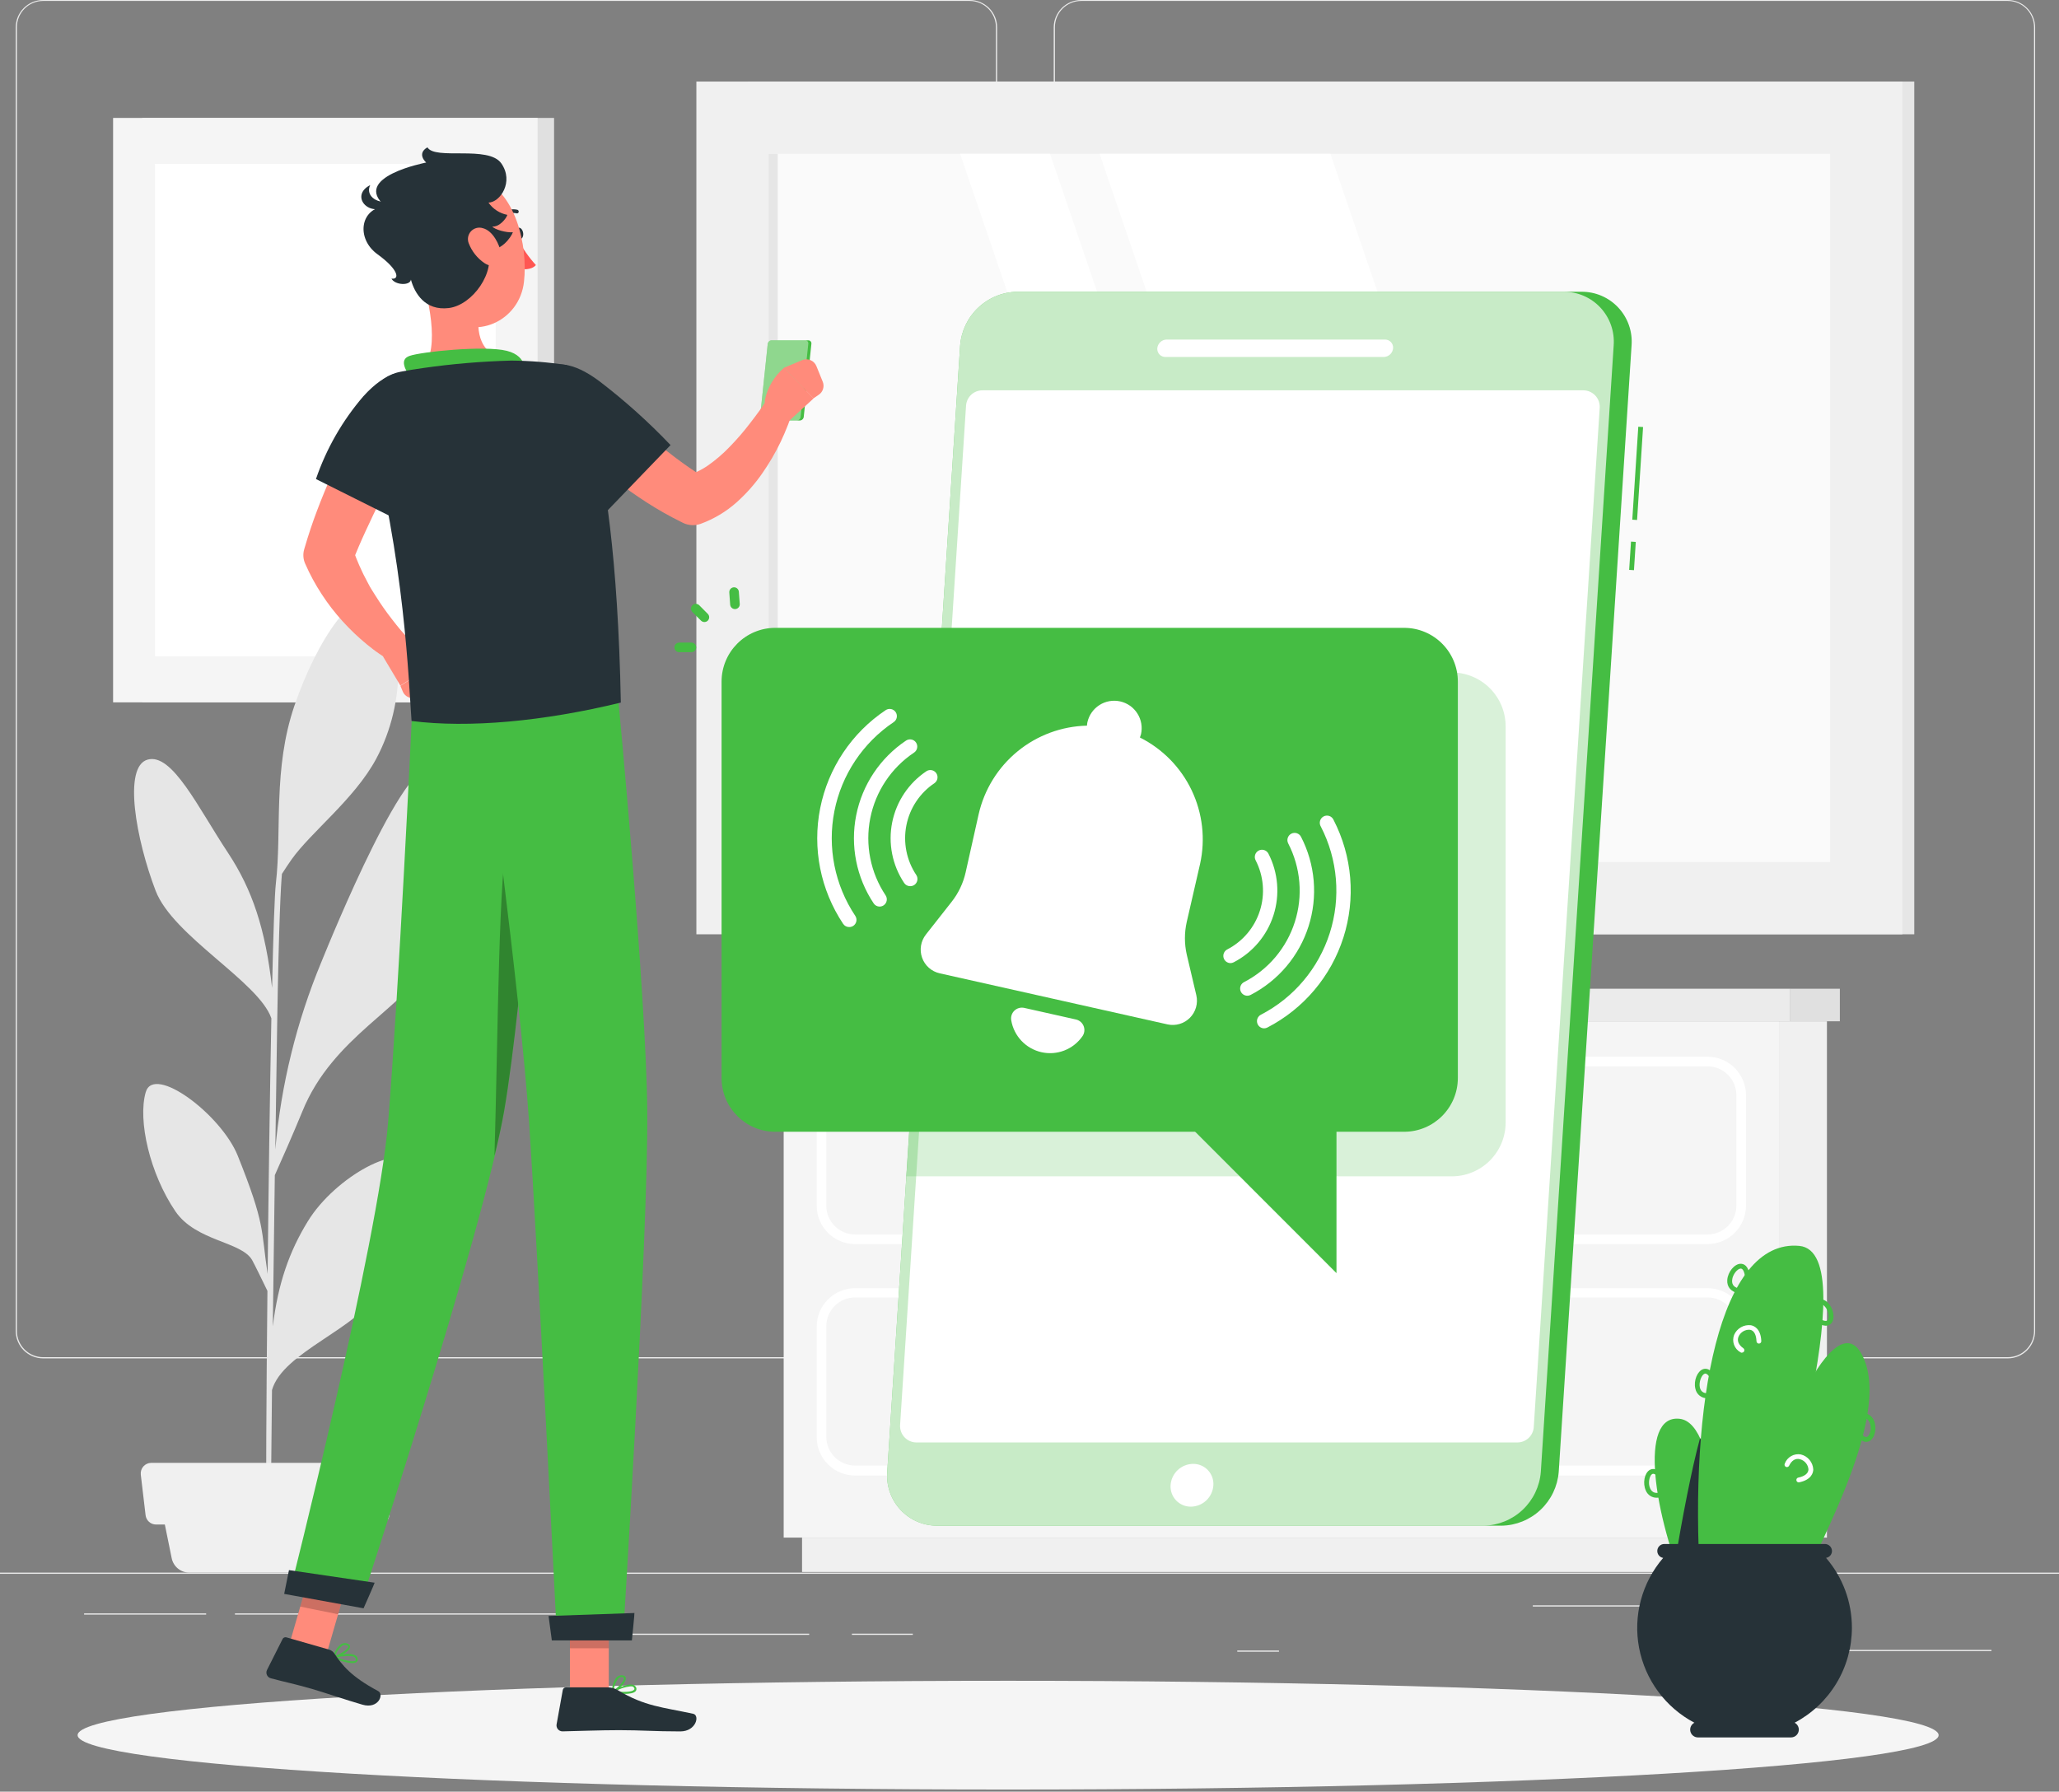 <svg width="393" height="342" viewBox="0 0 393 342" fill="none" xmlns="http://www.w3.org/2000/svg">
<rect x="0" y="0" width="393" height="342" fill="#808080" stroke="none"/>
<g clip-path="url(#clip0_100_11732)">
<path d="M426 300.19H-32V300.419H426V300.19Z" fill="#EBEBEB"/>
<path d="M380.108 314.943H349.771V315.172H380.108V314.943Z" fill="#EBEBEB"/>
<path d="M244.119 315.062H236.159V315.291H244.119V315.062Z" fill="#EBEBEB"/>
<path d="M348.845 306.434H292.566V306.663H348.845V306.434Z" fill="#EBEBEB"/>
<path d="M174.228 311.844H162.604V312.073H174.228V311.844Z" fill="#EBEBEB"/>
<path d="M154.452 311.844H120.716V312.073H154.452V311.844Z" fill="#EBEBEB"/>
<path d="M39.347 307.974H16.053V308.203H39.347V307.974Z" fill="#EBEBEB"/>
<path d="M113.443 307.974H44.843V308.203H113.443V307.974Z" fill="#EBEBEB"/>
<path d="M185.092 259.297H8.221C6.836 259.294 5.508 258.741 4.529 257.76C3.55 256.778 3 255.448 3 254.061V5.19C3.012 3.811 3.567 2.492 4.545 1.52C5.523 0.549 6.844 0.002 8.221 0H185.092C186.479 0 187.809 0.552 188.79 1.533C189.771 2.515 190.322 3.847 190.322 5.235V254.061C190.322 255.45 189.771 256.781 188.79 257.763C187.809 258.745 186.479 259.297 185.092 259.297ZM8.221 0.183C6.897 0.186 5.627 0.714 4.691 1.653C3.755 2.591 3.229 3.863 3.229 5.19V254.061C3.229 255.387 3.755 256.659 4.691 257.598C5.627 258.536 6.897 259.065 8.221 259.067H185.092C186.418 259.065 187.688 258.537 188.626 257.598C189.563 256.66 190.091 255.388 190.093 254.061V5.19C190.091 3.863 189.563 2.591 188.626 1.652C187.688 0.714 186.418 0.186 185.092 0.183H8.221Z" fill="#EBEBEB"/>
<path d="M383.232 259.297H206.352C204.966 259.294 203.637 258.742 202.657 257.76C201.676 256.779 201.124 255.449 201.122 254.061V5.19C201.137 3.81 201.694 2.491 202.673 1.52C203.652 0.548 204.974 0.002 206.352 0H383.232C384.608 0.005 385.927 0.552 386.903 1.524C387.878 2.495 388.432 3.812 388.444 5.19V254.061C388.444 255.446 387.896 256.775 386.919 257.757C385.942 258.738 384.616 259.292 383.232 259.297ZM206.352 0.183C205.027 0.186 203.756 0.714 202.819 1.652C201.881 2.591 201.353 3.863 201.351 5.19V254.061C201.353 255.388 201.881 256.66 202.819 257.598C203.756 258.537 205.027 259.065 206.352 259.067H383.232C384.558 259.065 385.828 258.537 386.766 257.598C387.703 256.66 388.231 255.388 388.233 254.061V5.19C388.231 3.863 387.703 2.591 386.766 1.652C385.828 0.714 384.558 0.186 383.232 0.183H206.352Z" fill="#EBEBEB"/>
<path d="M142.755 178.344L365.379 178.344V15.569L142.755 15.569L142.755 178.344Z" fill="#E6E6E6"/>
<path d="M132.917 178.344L363.098 178.344V15.569L132.917 15.569L132.917 178.344Z" fill="#F0F0F0"/>
<path d="M349.312 164.554V29.359L146.684 29.359V164.554H349.312Z" fill="#FAFAFA"/>
<path d="M300.059 164.545L253.929 29.359H209.879L256.009 164.545H300.059Z" fill="white"/>
<path d="M246.546 164.545L200.417 29.359H183.251L229.38 164.545H246.546Z" fill="white"/>
<path d="M148.443 164.554V29.359H146.693V164.554H148.443Z" fill="#E6E6E6"/>
<path d="M27.146 134.068H105.757L105.757 22.51L27.146 22.51L27.146 134.068Z" fill="#E0E0E0"/>
<path d="M21.586 134.068H102.615L102.615 22.51L21.586 22.51L21.586 134.068Z" fill="#F5F5F5"/>
<path d="M94.619 125.266V31.294L29.583 31.294V125.266H94.619Z" fill="white"/>
<path d="M57.704 212.168C63.539 197.755 77.416 192.391 82.216 183.286C88.491 171.367 88.454 153.478 83.132 147.033C78.479 141.421 63.09 179.344 61.359 183.58C56.609 195.012 53.637 207.106 52.547 219.439C52.675 210.536 52.794 202.358 52.895 196.049C53.225 175.474 53.628 168.855 53.811 166.819C54.452 165.82 55.212 164.664 55.643 164.068C59.371 158.815 67.633 152.552 71.764 144.915C77.792 133.756 76.821 120.406 72.589 115.436C68.165 110.238 60.351 122.524 56.202 134.691C52.052 146.858 53.82 158.53 52.657 168.616C52.419 170.597 52.162 178.124 51.933 188.577C50.669 177.336 48.159 169.808 43.515 162.785C37.799 154.157 32.862 143.649 28.154 145.006C23.445 146.363 25.974 160.272 29.702 170.028C33.036 178.72 49.386 187.394 51.796 194.381C51.512 208.538 51.255 226.472 51.081 243.187C49.79 234.559 50.678 233.834 45.384 220.622C42.242 212.774 29.372 203.091 27.815 208.482C26.258 213.874 28.612 224.07 33.476 231.221C37.405 236.979 46.116 236.97 48.132 240.546C48.599 241.381 50.156 244.58 51.044 246.414C50.834 266.806 50.742 284.814 50.843 290.948L51.686 291.012C51.686 289.426 51.75 279.092 51.915 265.339C54.031 258.004 68.275 253.777 72.671 246.176C77.251 238.226 80.585 228.947 78.607 222.74C76.958 217.56 63.951 224.574 58.721 233.184C55.212 238.905 53.069 245.002 52.07 253.199C52.19 243.847 52.327 233.798 52.455 224.317C53.527 221.933 55.936 216.487 57.704 212.168Z" fill="#E6E6E6"/>
<path d="M66.067 300.19H36.132C35.341 300.189 34.575 299.915 33.962 299.414C33.349 298.912 32.929 298.215 32.77 297.439L30.645 286.987H71.563L69.438 297.467C69.271 298.237 68.845 298.928 68.232 299.423C67.619 299.918 66.855 300.189 66.067 300.19Z" fill="#F0F0F0"/>
<path d="M72.424 291.012H29.784C29.29 291.01 28.814 290.828 28.446 290.498C28.078 290.168 27.843 289.715 27.787 289.224L26.871 281.476C26.841 281.195 26.869 280.91 26.955 280.641C27.042 280.371 27.183 280.123 27.372 279.912C27.56 279.701 27.791 279.532 28.049 279.416C28.306 279.3 28.586 279.24 28.868 279.239H73.239C73.522 279.238 73.802 279.298 74.061 279.413C74.319 279.529 74.551 279.698 74.739 279.909C74.928 280.12 75.07 280.369 75.155 280.639C75.241 280.909 75.269 281.194 75.236 281.476L74.32 289.224C74.267 289.698 74.047 290.138 73.7 290.466C73.352 290.793 72.9 290.986 72.424 291.012Z" fill="#F0F0F0"/>
<path d="M339.557 293.506H348.708V194.949H339.557V293.506Z" fill="#F0F0F0"/>
<path d="M153.087 300.071H345.2V293.506H153.087V300.071Z" fill="#F0F0F0"/>
<path d="M339.566 194.949H149.579V293.506H339.566V194.949Z" fill="#F5F5F5"/>
<path d="M341.719 194.949H351.172V188.733H341.719V194.949Z" fill="#E0E0E0"/>
<path d="M341.719 188.733H147.115V194.949H341.719V188.733Z" fill="#EBEBEB"/>
<path d="M325.927 237.475H163.209C161.265 237.475 159.401 236.702 158.027 235.326C156.653 233.951 155.881 232.085 155.881 230.139V209.051C155.881 207.106 156.653 205.24 158.027 203.864C159.401 202.489 161.265 201.716 163.209 201.716H325.927C327.871 201.716 329.735 202.489 331.109 203.864C332.483 205.24 333.255 207.106 333.255 209.051V230.139C333.255 232.085 332.483 233.951 331.109 235.326C329.735 236.702 327.871 237.475 325.927 237.475ZM163.209 203.55C161.751 203.55 160.353 204.129 159.323 205.161C158.292 206.193 157.713 207.592 157.713 209.051V230.139C157.713 231.598 158.292 232.998 159.323 234.029C160.353 235.061 161.751 235.641 163.209 235.641H325.927C327.385 235.641 328.783 235.061 329.813 234.029C330.844 232.998 331.423 231.598 331.423 230.139V209.051C331.423 207.592 330.844 206.193 329.813 205.161C328.783 204.129 327.385 203.55 325.927 203.55H163.209Z" fill="white"/>
<path d="M325.927 281.66H163.209C161.265 281.66 159.401 280.887 158.027 279.511C156.653 278.136 155.881 276.27 155.881 274.324V253.236C155.881 251.291 156.653 249.425 158.027 248.049C159.401 246.674 161.265 245.901 163.209 245.901H325.927C327.871 245.901 329.735 246.674 331.109 248.049C332.483 249.425 333.255 251.291 333.255 253.236V274.324C333.255 276.27 332.483 278.136 331.109 279.511C329.735 280.887 327.871 281.66 325.927 281.66ZM163.209 247.661C161.751 247.661 160.353 248.241 159.323 249.273C158.292 250.304 157.713 251.704 157.713 253.163V274.251C157.713 275.71 158.292 277.109 159.323 278.141C160.353 279.173 161.751 279.752 163.209 279.752H325.927C327.385 279.752 328.783 279.173 329.813 278.141C330.844 277.109 331.423 275.71 331.423 274.251V253.163C331.423 251.704 330.844 250.304 329.813 249.273C328.783 248.241 327.385 247.661 325.927 247.661H163.209Z" fill="white"/>
<path d="M288.948 222.804H200.188C199.558 222.804 198.953 222.554 198.507 222.109C198.061 221.664 197.809 221.06 197.806 220.43V218.687C197.809 218.057 198.061 217.453 198.507 217.008C198.953 216.563 199.558 216.313 200.188 216.313H288.948C289.578 216.313 290.183 216.563 290.629 217.008C291.075 217.453 291.327 218.057 291.33 218.687V220.43C291.327 221.06 291.075 221.664 290.629 222.109C290.183 222.554 289.578 222.804 288.948 222.804ZM200.188 218.22C200.044 218.222 199.907 218.28 199.805 218.38C199.703 218.481 199.643 218.617 199.638 218.761V220.503C199.643 220.646 199.703 220.783 199.805 220.883C199.907 220.984 200.044 221.042 200.188 221.044H288.948C289.092 221.044 289.231 220.987 289.334 220.886C289.436 220.785 289.495 220.647 289.498 220.503V218.761C289.495 218.617 289.436 218.479 289.334 218.378C289.231 218.277 289.092 218.22 288.948 218.22H200.188Z" fill="white"/>
<path d="M288.948 266.989H200.188C199.558 266.989 198.953 266.739 198.507 266.294C198.061 265.849 197.809 265.245 197.806 264.614V262.872C197.809 262.242 198.061 261.638 198.507 261.193C198.953 260.747 199.558 260.498 200.188 260.498H288.948C289.578 260.498 290.183 260.747 290.629 261.193C291.075 261.638 291.327 262.242 291.33 262.872V264.614C291.327 265.245 291.075 265.849 290.629 266.294C290.183 266.739 289.578 266.989 288.948 266.989ZM200.188 262.331C200.044 262.334 199.907 262.391 199.805 262.492C199.703 262.592 199.643 262.729 199.638 262.872V264.614C199.643 264.758 199.703 264.894 199.805 264.995C199.907 265.096 200.044 265.153 200.188 265.155H288.948C289.092 265.155 289.231 265.099 289.334 264.998C289.436 264.896 289.495 264.759 289.498 264.614V262.872C289.495 262.728 289.436 262.59 289.334 262.489C289.231 262.388 289.092 262.331 288.948 262.331H200.188Z" fill="white"/>
<path d="M192.42 341.597C290.507 341.597 370.023 336.95 370.023 331.217C370.023 325.485 290.507 320.838 192.42 320.838C94.332 320.838 14.817 325.485 14.817 331.217C14.817 336.95 94.332 341.597 192.42 341.597Z" fill="#F5F5F5"/>
<path d="M311.308 103.382L310.959 108.78L311.873 108.839L312.222 103.441L311.308 103.382Z" fill="#45BD43"/>
<path d="M312.698 81.457L311.555 99.198L312.469 99.257L313.612 81.516L312.698 81.457Z" fill="#45BD43"/>
<path d="M301.827 55.692H194.151C191.386 55.74 188.739 56.818 186.725 58.715C184.711 60.612 183.476 63.192 183.26 65.952L169.346 280.963C169.244 282.281 169.417 283.605 169.855 284.853C170.292 286.1 170.983 287.243 171.885 288.209C172.787 289.174 173.879 289.942 175.093 290.462C176.307 290.982 177.616 291.245 178.936 291.232H286.594C289.364 291.186 292.017 290.108 294.036 288.209C296.055 286.311 297.294 283.727 297.513 280.963L311.417 65.952C311.519 64.634 311.346 63.31 310.909 62.063C310.472 60.816 309.78 59.674 308.878 58.709C307.976 57.744 306.883 56.978 305.67 56.458C304.456 55.939 303.147 55.678 301.827 55.692Z" fill="#45BD43"/>
<path opacity="0.7" d="M298.41 55.692H194.151C191.386 55.74 188.739 56.818 186.725 58.715C184.711 60.612 183.476 63.192 183.26 65.952L169.346 280.963C169.244 282.281 169.417 283.605 169.855 284.853C170.292 286.1 170.983 287.243 171.885 288.209C172.787 289.174 173.879 289.942 175.093 290.462C176.307 290.982 177.616 291.245 178.936 291.232H283.177C285.947 291.186 288.6 290.108 290.619 288.209C292.638 286.311 293.878 283.727 294.096 280.963L308.001 65.952C308.103 64.634 307.929 63.31 307.492 62.063C307.055 60.816 306.363 59.674 305.461 58.709C304.559 57.744 303.467 56.978 302.253 56.458C301.039 55.939 299.73 55.678 298.41 55.692Z" fill="white"/>
<path d="M289.617 275.342H174.933C174.504 275.343 174.08 275.256 173.686 275.086C173.292 274.916 172.938 274.667 172.644 274.354C172.35 274.041 172.124 273.671 171.979 273.267C171.834 272.863 171.773 272.433 171.801 272.005L184.387 77.441C184.438 76.646 184.789 75.901 185.369 75.356C185.949 74.811 186.715 74.507 187.51 74.507H302.202C302.632 74.507 303.057 74.595 303.45 74.766C303.844 74.938 304.199 75.188 304.492 75.501C304.786 75.815 305.012 76.185 305.157 76.59C305.302 76.994 305.363 77.424 305.335 77.853L292.749 272.408C292.698 273.204 292.345 273.951 291.763 274.496C291.181 275.041 290.414 275.344 289.617 275.342Z" fill="white"/>
<path d="M264.133 68.143H222.446C222.232 68.145 222.019 68.103 221.822 68.018C221.625 67.933 221.448 67.809 221.301 67.652C221.155 67.495 221.043 67.309 220.972 67.106C220.901 66.904 220.873 66.689 220.889 66.475C220.931 66.03 221.134 65.616 221.46 65.31C221.785 65.005 222.211 64.829 222.657 64.815H264.344C264.558 64.812 264.771 64.853 264.968 64.937C265.165 65.021 265.342 65.145 265.489 65.301C265.635 65.457 265.748 65.642 265.819 65.844C265.89 66.046 265.918 66.261 265.901 66.475C265.861 66.921 265.659 67.337 265.334 67.645C265.008 67.952 264.581 68.129 264.133 68.143Z" fill="white"/>
<path d="M231.597 283.512C231.53 284.61 231.05 285.643 230.253 286.402C229.456 287.161 228.401 287.589 227.301 287.601C226.773 287.606 226.25 287.502 225.763 287.295C225.277 287.088 224.838 286.784 224.475 286.4C224.111 286.016 223.831 285.562 223.65 285.065C223.47 284.568 223.394 284.039 223.427 283.512C223.496 282.414 223.977 281.384 224.774 280.627C225.571 279.87 226.624 279.443 227.723 279.431C228.25 279.425 228.774 279.528 229.26 279.734C229.746 279.939 230.185 280.243 230.548 280.626C230.912 281.009 231.193 281.463 231.373 281.959C231.554 282.456 231.63 282.984 231.597 283.512Z" fill="white"/>
<path opacity="0.2" d="M277.122 128.365H179.193L172.964 224.547H277.122C279.84 224.542 282.446 223.459 284.368 221.537C286.291 219.614 287.374 217.007 287.382 214.287V138.661C287.384 135.935 286.305 133.318 284.381 131.388C282.457 129.457 279.847 128.37 277.122 128.365Z" fill="#45BD43"/>
<path d="M267.999 119.847H147.985C142.319 119.847 137.726 124.444 137.726 130.116V205.768C137.726 211.44 142.319 216.038 147.985 216.038H267.999C273.665 216.038 278.258 211.44 278.258 205.768V130.116C278.258 124.444 273.665 119.847 267.999 119.847Z" fill="#45BD43"/>
<path d="M134.446 118.737C134.206 118.736 133.976 118.641 133.805 118.471L132.156 116.83C131.984 116.658 131.887 116.423 131.887 116.179C131.887 115.935 131.984 115.701 132.156 115.528C132.329 115.356 132.563 115.259 132.807 115.259C133.051 115.259 133.285 115.356 133.457 115.528L135.097 117.179C135.267 117.35 135.363 117.583 135.363 117.825C135.363 118.067 135.267 118.3 135.097 118.471C135.011 118.556 134.91 118.624 134.798 118.669C134.686 118.715 134.567 118.738 134.446 118.737Z" fill="#45BD43"/>
<path d="M131.964 124.495H129.646C129.404 124.495 129.171 124.399 128.999 124.227C128.827 124.055 128.73 123.822 128.73 123.579C128.73 123.335 128.827 123.102 128.999 122.93C129.171 122.758 129.404 122.662 129.646 122.662H131.964C132.207 122.662 132.44 122.758 132.612 122.93C132.783 123.102 132.88 123.335 132.88 123.579C132.88 123.822 132.783 124.055 132.612 124.227C132.44 124.399 132.207 124.495 131.964 124.495Z" fill="#45BD43"/>
<path d="M140.281 116.262C140.049 116.262 139.825 116.175 139.655 116.016C139.485 115.858 139.382 115.641 139.365 115.409L139.2 113.089C139.192 112.969 139.207 112.848 139.245 112.733C139.283 112.619 139.343 112.513 139.423 112.422C139.502 112.33 139.598 112.256 139.706 112.202C139.814 112.148 139.932 112.116 140.052 112.108C140.294 112.093 140.532 112.174 140.713 112.334C140.895 112.494 141.007 112.719 141.023 112.961L141.197 115.281C141.206 115.401 141.191 115.522 141.153 115.637C141.115 115.751 141.054 115.857 140.975 115.948C140.896 116.04 140.8 116.114 140.691 116.168C140.583 116.222 140.466 116.254 140.345 116.262H140.281Z" fill="#45BD43"/>
<path d="M218.242 206.145L255.093 243.022V206.145H218.242Z" fill="#45BD43"/>
<path d="M228.345 189.989L226.513 182.204C226.051 180.158 226.051 178.034 226.513 175.988L229.06 164.903C230.102 160.176 229.538 155.236 227.457 150.866C225.376 146.496 221.898 142.946 217.573 140.779C217.654 140.575 217.725 140.367 217.784 140.156C217.934 139.483 217.951 138.788 217.833 138.109C217.715 137.43 217.464 136.781 217.095 136.199C216.726 135.617 216.247 135.114 215.684 134.717C215.121 134.321 214.485 134.039 213.813 133.889C213.141 133.738 212.446 133.722 211.768 133.84C211.09 133.958 210.442 134.209 209.86 134.578C209.279 134.947 208.776 135.428 208.38 135.991C207.984 136.555 207.703 137.191 207.552 137.864C207.507 138.078 207.479 138.296 207.47 138.515C202.635 138.628 197.977 140.353 194.232 143.415C190.488 146.478 187.871 150.703 186.796 155.422L184.313 166.516C183.857 168.559 182.95 170.473 181.657 172.119L176.72 178.399C176.237 179.015 175.917 179.744 175.792 180.517C175.666 181.29 175.737 182.082 176 182.819C176.262 183.557 176.707 184.216 177.292 184.736C177.878 185.255 178.585 185.618 179.349 185.789L222.859 195.545C223.619 195.71 224.409 195.679 225.155 195.457C225.901 195.235 226.578 194.828 227.126 194.274C227.673 193.72 228.071 193.037 228.284 192.288C228.498 191.539 228.519 190.748 228.345 189.989Z" fill="white"/>
<path d="M195.489 192.391C195.158 192.318 194.814 192.328 194.487 192.42C194.161 192.511 193.862 192.682 193.618 192.917C193.373 193.152 193.19 193.443 193.085 193.766C192.98 194.088 192.956 194.432 193.015 194.766C193.265 196.239 193.947 197.605 194.975 198.689C196.003 199.772 197.33 200.526 198.787 200.852C200.244 201.178 201.764 201.064 203.156 200.522C204.547 199.98 205.746 199.036 206.6 197.81C206.795 197.534 206.919 197.214 206.961 196.878C207.003 196.542 206.962 196.201 206.842 195.885C206.722 195.569 206.525 195.287 206.271 195.065C206.016 194.843 205.711 194.686 205.381 194.61L195.489 192.391Z" fill="white"/>
<path d="M162.073 176.96C161.846 176.962 161.622 176.906 161.422 176.799C161.222 176.692 161.052 176.536 160.928 176.346C156.601 169.858 155.027 161.915 156.551 154.265C158.074 146.615 162.571 139.884 169.053 135.553C169.356 135.351 169.728 135.278 170.085 135.351C170.442 135.423 170.756 135.634 170.958 135.938C171.16 136.242 171.232 136.614 171.16 136.972C171.088 137.329 170.877 137.644 170.573 137.845C164.706 141.779 160.639 147.883 159.264 154.817C157.89 161.75 159.322 168.946 163.245 174.824C163.448 175.126 163.522 175.497 163.452 175.855C163.381 176.212 163.172 176.527 162.87 176.731C162.633 176.886 162.356 176.966 162.073 176.96Z" fill="white"/>
<path d="M167.889 173.054C167.664 173.053 167.443 172.996 167.245 172.889C167.047 172.782 166.878 172.627 166.754 172.44C163.461 167.497 162.262 161.449 163.422 155.622C164.581 149.796 168.003 144.669 172.937 141.366C173.087 141.266 173.256 141.196 173.433 141.16C173.61 141.125 173.793 141.125 173.97 141.161C174.148 141.196 174.316 141.266 174.467 141.366C174.617 141.467 174.746 141.596 174.846 141.747C174.947 141.897 175.017 142.066 175.052 142.244C175.087 142.421 175.087 142.604 175.052 142.781C175.017 142.959 174.947 143.128 174.846 143.278C174.746 143.429 174.617 143.558 174.466 143.658C170.136 146.551 167.131 151.047 166.112 156.157C165.094 161.268 166.145 166.574 169.034 170.908C169.237 171.211 169.311 171.582 169.241 171.94C169.17 172.297 168.961 172.612 168.659 172.816C168.431 172.968 168.164 173.051 167.889 173.054Z" fill="white"/>
<path d="M173.715 169.157C173.491 169.158 173.269 169.104 173.071 168.998C172.873 168.892 172.704 168.739 172.579 168.552C171.457 166.87 170.677 164.983 170.284 162.998C169.891 161.014 169.893 158.972 170.29 156.989C170.686 155.005 171.469 153.12 172.595 151.439C173.72 149.759 175.165 148.318 176.848 147.198C177.15 147.009 177.514 146.946 177.862 147.021C178.21 147.096 178.516 147.304 178.714 147.6C178.912 147.896 178.988 148.257 178.925 148.608C178.863 148.959 178.666 149.272 178.378 149.481C176.998 150.403 175.813 151.588 174.89 152.969C173.968 154.349 173.327 155.898 173.003 157.527C172.678 159.156 172.678 160.833 173.002 162.462C173.325 164.09 173.966 165.64 174.888 167.021C175.088 167.324 175.161 167.694 175.09 168.051C175.02 168.408 174.812 168.723 174.512 168.928C174.276 169.083 173.998 169.163 173.715 169.157Z" fill="white"/>
<path d="M241.289 196.297C240.981 196.296 240.683 196.193 240.442 196.002C240.201 195.812 240.03 195.546 239.957 195.248C239.884 194.949 239.914 194.634 240.04 194.354C240.167 194.074 240.384 193.844 240.657 193.702C246.932 190.457 251.664 184.849 253.811 178.113C255.958 171.377 255.345 164.063 252.107 157.779C252.008 157.617 251.944 157.437 251.918 157.25C251.892 157.063 251.905 156.872 251.956 156.69C252.007 156.508 252.095 156.339 252.215 156.192C252.334 156.046 252.482 155.925 252.65 155.839C252.818 155.752 253.002 155.701 253.19 155.689C253.379 155.677 253.568 155.704 253.745 155.768C253.923 155.832 254.086 155.932 254.223 156.062C254.36 156.192 254.469 156.348 254.543 156.522C256.312 159.956 257.388 163.705 257.709 167.555C258.03 171.406 257.59 175.281 256.415 178.961C255.239 182.641 253.351 186.053 250.858 189.003C248.365 191.952 245.315 194.381 241.884 196.15C241.698 196.241 241.495 196.291 241.289 196.297Z" fill="white"/>
<path d="M238.073 190.071C237.766 190.071 237.468 189.967 237.227 189.777C236.985 189.586 236.815 189.321 236.742 189.022C236.669 188.723 236.698 188.409 236.825 188.128C236.952 187.848 237.169 187.619 237.441 187.477C239.733 186.294 241.77 184.67 243.435 182.699C245.1 180.727 246.36 178.447 247.144 175.987C247.927 173.528 248.219 170.938 248.001 168.366C247.784 165.794 247.062 163.29 245.878 160.997C245.71 160.672 245.678 160.294 245.789 159.946C245.9 159.598 246.144 159.308 246.468 159.14C246.793 158.972 247.17 158.94 247.518 159.051C247.866 159.162 248.156 159.407 248.323 159.732C249.673 162.345 250.496 165.2 250.743 168.132C250.99 171.064 250.658 174.016 249.764 176.819C248.871 179.622 247.435 182.222 245.537 184.469C243.64 186.716 241.318 188.567 238.705 189.916C238.511 190.02 238.294 190.073 238.073 190.071Z" fill="white"/>
<path d="M234.858 183.846C234.552 183.841 234.256 183.734 234.017 183.543C233.778 183.351 233.609 183.086 233.537 182.788C233.464 182.49 233.493 182.177 233.618 181.897C233.742 181.617 233.956 181.387 234.226 181.242C235.701 180.482 237.012 179.439 238.083 178.171C239.154 176.904 239.966 175.438 240.47 173.856C240.975 172.275 241.163 170.609 241.023 168.955C240.884 167.3 240.42 165.69 239.658 164.215C239.49 163.89 239.458 163.512 239.569 163.164C239.68 162.816 239.925 162.526 240.249 162.358C240.573 162.191 240.951 162.159 241.299 162.27C241.647 162.38 241.936 162.625 242.104 162.95C243.968 166.581 244.317 170.804 243.073 174.693C241.83 178.581 239.096 181.817 235.472 183.69C235.282 183.788 235.072 183.841 234.858 183.846Z" fill="white"/>
<path d="M154.278 64.962H147.279C147.098 64.966 146.924 65.035 146.788 65.156C146.652 65.277 146.563 65.442 146.538 65.622L145.072 79.595C145.061 79.68 145.069 79.765 145.094 79.846C145.12 79.927 145.162 80.002 145.218 80.065C145.274 80.129 145.344 80.179 145.421 80.213C145.499 80.248 145.583 80.265 145.667 80.265H152.666C152.849 80.26 153.024 80.19 153.16 80.067C153.296 79.944 153.384 79.777 153.408 79.595L154.873 65.622C154.884 65.538 154.876 65.453 154.851 65.373C154.826 65.292 154.783 65.218 154.727 65.155C154.67 65.093 154.601 65.043 154.523 65.01C154.446 64.976 154.362 64.96 154.278 64.962Z" fill="#45BD43"/>
<path opacity="0.4" d="M153.646 64.962H147.279C147.098 64.966 146.924 65.035 146.788 65.156C146.652 65.277 146.563 65.442 146.538 65.622L145.072 79.595C145.061 79.68 145.069 79.765 145.094 79.846C145.12 79.927 145.162 80.002 145.218 80.065C145.274 80.128 145.344 80.179 145.421 80.213C145.499 80.248 145.583 80.265 145.667 80.265H152.079C152.261 80.259 152.435 80.189 152.57 80.066C152.704 79.943 152.79 79.776 152.812 79.595L154.278 65.622C154.291 65.535 154.284 65.445 154.257 65.361C154.23 65.277 154.185 65.2 154.124 65.136C154.063 65.073 153.988 65.024 153.905 64.993C153.822 64.963 153.733 64.952 153.646 64.962Z" fill="white"/>
<path d="M119.204 323.341C120.12 323.341 121.036 323.204 121.357 322.782C121.435 322.669 121.476 322.535 121.476 322.397C121.476 322.26 121.435 322.125 121.357 322.012C121.223 321.807 121.017 321.659 120.78 321.599C119.534 321.26 117.006 322.745 116.896 322.81C116.867 322.828 116.845 322.854 116.832 322.885C116.819 322.916 116.815 322.951 116.823 322.984C116.829 323.02 116.847 323.054 116.873 323.08C116.899 323.106 116.933 323.124 116.969 323.131C117.707 323.264 118.455 323.334 119.204 323.341ZM120.322 321.902C120.434 321.887 120.548 321.887 120.661 321.902C120.806 321.937 120.933 322.026 121.018 322.15C121.146 322.37 121.109 322.48 121.018 322.535C120.697 323.021 118.819 323.03 117.436 322.837C118.325 322.333 119.306 322.014 120.322 321.902Z" fill="#45BD43"/>
<path d="M116.951 323.13H117.024C117.94 322.727 119.607 321.122 119.433 320.279C119.433 320.086 119.241 319.839 118.755 319.793C118.583 319.774 118.409 319.79 118.244 319.841C118.079 319.891 117.925 319.975 117.793 320.086C116.877 320.866 116.777 322.837 116.767 322.947C116.766 322.979 116.773 323.011 116.788 323.04C116.802 323.069 116.823 323.094 116.85 323.112C116.881 323.128 116.916 323.134 116.951 323.13ZM118.636 320.123H118.737C119.057 320.123 119.085 320.279 119.085 320.316C119.195 320.82 118.041 322.085 117.152 322.635C117.208 321.794 117.529 320.991 118.068 320.343C118.227 320.207 118.427 320.129 118.636 320.123Z" fill="#45BD43"/>
<path d="M116.2 305.765H108.78V322.956H116.2V305.765Z" fill="#FF8B7B"/>
<path d="M54.974 314.759L62.385 315.566L67.212 298.879L59.801 298.072L54.974 314.759Z" fill="#FF8B7B"/>
<path d="M65.829 317.244C66.745 317.482 67.661 317.583 68.073 317.244C68.174 317.15 68.242 317.027 68.268 316.892C68.295 316.757 68.278 316.617 68.219 316.492C68.182 316.378 68.122 316.272 68.043 316.181C67.965 316.089 67.869 316.015 67.761 315.96C66.617 315.328 63.777 316.125 63.658 316.153C63.623 316.162 63.592 316.182 63.569 316.21C63.546 316.238 63.532 316.273 63.529 316.309C63.529 316.345 63.54 316.381 63.559 316.412C63.579 316.443 63.606 316.467 63.639 316.483C64.346 316.799 65.079 317.053 65.829 317.244ZM67.276 316.144C67.387 316.171 67.495 316.211 67.597 316.263C67.732 316.328 67.838 316.443 67.89 316.584C67.963 316.831 67.89 316.923 67.89 316.978C67.45 317.354 65.609 316.905 64.299 316.373C65.267 316.106 66.279 316.032 67.276 316.153V316.144Z" fill="#45BD43"/>
<path d="M63.676 316.501H63.749C64.665 316.327 66.772 315.208 66.809 314.365C66.809 314.163 66.736 313.888 66.268 313.723C66.104 313.664 65.929 313.638 65.754 313.648C65.58 313.657 65.409 313.701 65.252 313.778C64.171 314.301 63.566 316.19 63.539 316.263C63.523 316.289 63.515 316.319 63.515 316.35C63.515 316.381 63.523 316.411 63.539 316.437C63.554 316.459 63.575 316.476 63.599 316.487C63.623 316.498 63.65 316.503 63.676 316.501ZM66.058 314.035H66.168C66.47 314.145 66.461 314.273 66.461 314.31C66.461 314.823 64.995 315.749 63.987 316.052C64.241 315.259 64.742 314.568 65.416 314.081C65.618 313.988 65.846 313.972 66.058 314.035Z" fill="#45BD43"/>
<path d="M62.779 314.878L54.672 312.55C54.533 312.508 54.383 312.516 54.249 312.573C54.115 312.63 54.006 312.732 53.939 312.861L50.953 318.794C50.883 318.944 50.847 319.107 50.848 319.273C50.849 319.439 50.886 319.602 50.956 319.752C51.027 319.901 51.13 320.034 51.258 320.139C51.385 320.244 51.535 320.32 51.695 320.361C54.535 321.122 55.954 321.361 59.517 322.379C61.707 323.011 66.168 324.533 69.2 325.404C72.232 326.275 73.349 323.424 72.177 322.8C66.919 320.004 65.233 317.748 63.841 315.658C63.591 315.279 63.214 315.003 62.779 314.878Z" fill="#263238"/>
<path d="M116.117 322.095H108.02C107.874 322.093 107.733 322.144 107.622 322.238C107.511 322.333 107.437 322.464 107.415 322.608L106.234 329.164C106.207 329.327 106.216 329.495 106.261 329.654C106.305 329.814 106.383 329.962 106.491 330.089C106.598 330.215 106.731 330.317 106.881 330.386C107.031 330.456 107.195 330.493 107.36 330.493C110.282 330.438 114.496 330.264 118.169 330.264C122.465 330.264 124.81 330.502 129.848 330.502C132.889 330.502 133.604 327.422 132.312 327.137C126.459 325.872 123.079 325.735 117.931 322.635C117.384 322.299 116.759 322.113 116.117 322.095Z" fill="#263238"/>
<path opacity="0.2" d="M116.2 305.765H108.78V314.631H116.2V305.765Z" fill="black"/>
<path opacity="0.2" d="M59.802 298.081L67.212 298.879L64.528 308.139L57.31 306.681L59.802 298.081Z" fill="black"/>
<path d="M103.999 134.783C103.999 134.783 99.904 190.842 96.24 212.095C92.201 235.375 68.696 306.654 68.696 306.654L55.231 304.188C55.231 304.188 72.204 237.255 74.082 214.204C76.125 189.191 78.58 137.634 78.58 137.634L103.999 134.783Z" fill="#45BD43"/>
<path opacity="0.3" d="M97.101 158.072C97.834 154.991 99.519 158.87 101.479 165.59C99.996 182.223 98.063 201.487 96.212 212.104C95.8 214.479 95.177 217.358 94.38 220.622C95.086 196.893 95.113 166.406 97.101 158.072Z" fill="black"/>
<path d="M117.986 133.261C117.986 133.261 123.363 189.613 123.546 212.251C123.738 235.806 118.893 312.916 118.893 312.916H106.316C106.316 312.916 102.542 237.181 100.976 214.048C99.263 188.834 92.054 136.113 92.054 136.113L117.986 133.261Z" fill="#45BD43"/>
<path d="M71.508 302.115C71.563 302.115 69.392 307.002 69.392 307.002L54.242 304.252L55.157 299.713L71.508 302.115Z" fill="#263238"/>
<path d="M121.091 307.901C121.146 307.901 120.606 313.127 120.606 313.127H105.327L104.704 308.469L121.091 307.901Z" fill="#263238"/>
<path d="M78.946 83.034C77.938 84.987 76.83 87.04 75.822 89.067L72.745 95.173C71.746 97.209 70.766 99.253 69.823 101.298C68.879 103.343 67.99 105.378 67.23 107.414L67.157 104.205C67.692 105.852 68.335 107.464 69.081 109.027C69.438 109.834 69.896 110.605 70.29 111.402C70.683 112.2 71.206 112.961 71.673 113.713C72.645 115.267 73.697 116.77 74.824 118.215C75.392 118.939 75.96 119.682 76.564 120.379C77.169 121.075 77.828 121.8 78.396 122.396L78.579 122.597C79.001 123.061 79.245 123.66 79.266 124.287C79.287 124.914 79.084 125.528 78.694 126.019C78.303 126.51 77.751 126.846 77.136 126.967C76.521 127.087 75.883 126.985 75.337 126.678C74.39 126.144 73.473 125.559 72.589 124.926C71.673 124.321 70.867 123.689 70.042 123.019C68.392 121.664 66.843 120.19 65.407 118.609C63.942 117.002 62.609 115.279 61.423 113.456C60.203 111.599 59.143 109.642 58.253 107.606C57.861 106.742 57.793 105.766 58.061 104.856L58.189 104.425C58.886 102.032 59.664 99.712 60.525 97.438C61.386 95.164 62.302 92.936 63.273 90.745C64.244 88.553 65.261 86.389 66.332 84.253C67.404 82.117 68.485 80.026 69.722 77.89C70.405 76.667 71.543 75.764 72.888 75.376C74.233 74.988 75.676 75.148 76.905 75.819C78.133 76.491 79.047 77.62 79.448 78.963C79.849 80.305 79.705 81.751 79.047 82.988L78.946 83.034Z" fill="#FF8B7B"/>
<path d="M84.204 79.769C84.57 86.765 76.638 99.611 76.638 99.611L60.305 91.441C62.29 85.647 65.362 80.285 69.355 75.643C77.993 66.089 83.865 73.351 84.204 79.769Z" fill="#263238"/>
<path d="M73.138 125.366L76.427 130.868L83.269 126.485C82.074 124.341 80.203 122.655 77.947 121.69C77.426 121.523 76.862 121.549 76.358 121.762C75.854 121.976 75.443 122.363 75.199 122.854L73.138 125.366Z" fill="#FF8B7B"/>
<path d="M79.166 133.215L82.344 132.619C82.612 132.57 82.867 132.468 83.095 132.319C83.323 132.17 83.519 131.978 83.672 131.753C83.826 131.528 83.933 131.274 83.988 131.008C84.043 130.741 84.045 130.466 83.993 130.199L83.269 126.531L76.427 130.914L76.885 132.023C77.072 132.452 77.4 132.805 77.815 133.021C78.23 133.238 78.707 133.307 79.166 133.215Z" fill="#FF8B7B"/>
<path d="M98.466 44.616C98.53 45.212 98.906 45.68 99.29 45.643C99.675 45.606 99.931 45.102 99.858 44.506C99.785 43.91 99.418 43.442 99.034 43.47C98.649 43.497 98.393 44.011 98.466 44.616Z" fill="#263238"/>
<path d="M98.851 45.679C99.777 47.46 100.932 49.112 102.286 50.594C101.37 51.667 99.538 51.355 99.538 51.355L98.851 45.679Z" fill="#FF5652"/>
<path d="M95.901 41.453C95.949 41.46 95.997 41.456 96.043 41.442C96.089 41.428 96.131 41.403 96.167 41.37C96.484 41.072 96.87 40.857 97.29 40.744C97.71 40.63 98.152 40.622 98.576 40.719C98.619 40.733 98.665 40.738 98.71 40.733C98.755 40.728 98.799 40.715 98.838 40.692C98.878 40.67 98.913 40.639 98.94 40.603C98.967 40.567 98.987 40.525 98.997 40.481C99.02 40.39 99.007 40.293 98.961 40.211C98.915 40.129 98.84 40.068 98.75 40.041C98.214 39.913 97.656 39.918 97.122 40.055C96.589 40.193 96.098 40.458 95.69 40.829C95.656 40.862 95.629 40.901 95.611 40.944C95.592 40.987 95.582 41.034 95.582 41.081C95.582 41.129 95.592 41.175 95.611 41.218C95.629 41.262 95.656 41.301 95.69 41.334C95.716 41.366 95.748 41.394 95.784 41.414C95.82 41.435 95.86 41.448 95.901 41.453Z" fill="#263238"/>
<path d="M79.999 51.254C81.749 56.563 84.076 66.346 80.76 70.27C80.76 70.27 82.94 75.616 92.979 74.763C104.035 73.846 97.559 68.849 97.559 68.849C91.349 67.932 90.927 63.449 91.44 59.167L79.999 51.254Z" fill="#FF8B7B"/>
<path d="M78.387 72.205C77.352 70.546 76.198 68.648 78.158 67.942C80.311 67.162 92.402 65.897 96.707 66.961C101.012 68.024 100.133 71.545 100.133 71.545L78.387 72.205Z" fill="#45BD43"/>
<path d="M113.791 74.442C115.366 75.891 117.07 77.496 118.764 78.963C120.459 80.43 122.172 81.933 123.894 83.382C125.616 84.831 127.375 86.197 129.143 87.526C130.911 88.856 132.706 90.066 134.501 91.194L130.837 90.846C132.36 90.439 133.801 89.772 135.097 88.874C136.611 87.815 138.016 86.608 139.292 85.271C140.667 83.862 141.955 82.371 143.148 80.806C143.762 80.008 144.376 79.201 144.98 78.367C145.585 77.532 146.134 76.652 146.638 75.882L146.739 75.735C147.087 75.203 147.614 74.814 148.225 74.639C148.835 74.464 149.488 74.515 150.065 74.781C150.641 75.048 151.103 75.514 151.365 76.093C151.627 76.672 151.673 77.326 151.493 77.936C151.145 79.128 150.779 80.145 150.357 81.209C149.936 82.273 149.496 83.318 149.002 84.345C147.999 86.439 146.825 88.448 145.493 90.35C144.095 92.368 142.466 94.214 140.638 95.852C138.616 97.659 136.269 99.065 133.723 99.996C133.176 100.189 132.597 100.271 132.018 100.238C131.439 100.205 130.873 100.057 130.352 99.803L130.05 99.648C127.775 98.529 125.567 97.28 123.436 95.907C121.357 94.559 119.341 93.156 117.4 91.652C115.458 90.149 113.58 88.627 111.748 87.068C109.916 85.509 108.157 83.877 106.371 82.052C105.42 81.06 104.891 79.738 104.893 78.363C104.895 76.989 105.429 75.668 106.383 74.679C107.337 73.69 108.637 73.109 110.009 73.058C111.381 73.007 112.72 73.49 113.745 74.406L113.791 74.442Z" fill="#FF8B7B"/>
<path d="M108.194 69.684C108.194 69.684 117.427 78.651 118.499 134.114C103.733 137.699 89.526 139.019 78.552 137.625C78.03 130.666 77.251 106.515 70.198 81.053C69.895 79.981 69.818 78.857 69.972 77.753C70.126 76.65 70.508 75.59 71.093 74.641C71.677 73.693 72.453 72.877 73.369 72.244C74.286 71.612 75.324 71.177 76.418 70.967C77.819 70.692 79.294 70.445 80.76 70.252C86.327 69.455 91.937 68.981 97.559 68.831C101.12 68.86 104.674 69.145 108.194 69.684Z" fill="#263238"/>
<path d="M101.031 79.348C101.947 86.289 113.855 99.629 113.855 99.629L127.989 84.959C123.79 80.547 119.251 76.473 114.413 72.774C104.054 65.026 100.206 72.911 101.031 79.348Z" fill="#263238"/>
<path d="M150.577 80.375L155.304 76.038L149.643 70.216C147.77 71.812 146.481 73.986 145.979 76.395C145.923 76.946 146.069 77.499 146.389 77.95C146.709 78.402 147.181 78.723 147.719 78.853L150.577 80.375Z" fill="#FF8B7B"/>
<path d="M157.044 72.884L155.826 69.885C155.723 69.628 155.569 69.394 155.374 69.198C155.179 69.001 154.946 68.845 154.69 68.74C154.434 68.635 154.159 68.582 153.882 68.585C153.605 68.588 153.332 68.647 153.078 68.758L149.606 70.216L155.267 76.038L156.256 75.368C156.653 75.108 156.948 74.719 157.092 74.266C157.236 73.814 157.219 73.325 157.044 72.884Z" fill="#FF8B7B"/>
<path d="M78.589 44.928C79.917 52.263 80.32 56.609 84.442 60.102C90.643 65.356 99.199 61.267 100.014 53.776C100.783 47.027 98.484 36.162 91.028 33.797C83.572 31.431 77.26 37.593 78.589 44.928Z" fill="#FF8B7B"/>
<path d="M93.034 47.568C95.608 48.155 97.614 45.175 97.889 44.332C96.634 44.451 94.408 43.809 93.968 43.241C95.342 43.36 96.671 41.664 96.835 41.013C95.378 40.731 94.087 39.892 93.236 38.675C95.461 38.629 98.136 34.704 95.69 31.193C93.245 27.681 83.022 30.624 81.584 28.121C79.441 29.368 81.346 31.028 81.346 31.028C81.346 31.028 66.882 33.778 73.551 39.362C68.659 39.802 67.972 45.588 72.048 48.531C76.125 51.474 76.335 53.418 74.714 53.18C75.364 54.427 78.268 54.592 78.433 53.381C79.12 55.921 81.099 59.359 85.66 58.8C90.222 58.241 94.692 51.85 93.034 47.568Z" fill="#263238"/>
<path d="M74.815 38.51C71.371 38.986 69.804 37.042 70.665 35.328C66.397 37.51 71.059 42.333 74.815 38.51Z" fill="#263238"/>
<path d="M89.471 46.45C90.063 47.986 91.112 49.304 92.475 50.227C94.307 51.438 95.965 50.227 95.654 48.393C95.37 46.706 94.078 44.038 92.173 43.561C91.778 43.432 91.355 43.418 90.953 43.521C90.55 43.624 90.186 43.84 89.902 44.143C89.618 44.447 89.427 44.825 89.35 45.233C89.274 45.642 89.316 46.064 89.471 46.45Z" fill="#FF8B7B"/>
<path d="M322.29 304.884C315.512 288.875 312.773 270.042 320.532 270.822C328.492 271.592 327.557 299.979 328.849 303.096C326.367 305.233 322.29 304.884 322.29 304.884Z" fill="#45BD43"/>
<path d="M324.489 274.508C322.822 280.614 321.054 290.049 319.707 298.044C320.477 300.336 321.347 302.629 322.29 304.884C322.29 304.884 326.357 305.233 328.858 303.096C327.832 300.639 328.199 282.448 324.489 274.508Z" fill="#263238"/>
<path d="M324.525 301.95C322.4 267.934 328.189 236.402 343.432 237.823C356.512 239.052 337.441 296.32 337.807 302.922C331.817 305.251 324.525 301.95 324.525 301.95Z" fill="#45BD43"/>
<path d="M334.4 301.73C336.791 277.277 349.679 248.743 355.211 258.279C362.237 270.382 344.219 299.209 343.734 303.949C339.227 304.921 334.4 301.73 334.4 301.73Z" fill="#45BD43"/>
<path d="M331.991 246.909C330.443 246.652 329.582 245.69 329.683 244.324C329.792 242.783 331.057 241.252 332.229 241.234C332.797 241.234 333.75 241.527 333.988 243.645L333.072 243.755C332.962 242.747 332.66 242.151 332.256 242.151C331.634 242.151 330.681 243.287 330.608 244.388C330.544 245.305 331.057 245.818 332.147 246.001L331.991 246.909Z" fill="#45BD43"/>
<path d="M348.442 253.061C347.777 253.007 347.14 252.762 346.61 252.355L347.105 251.594C347.957 252.145 348.616 252.291 348.873 251.98C349.258 251.484 348.992 250.036 348.195 249.275C347.554 248.66 346.803 248.706 345.969 249.44L345.374 248.743C345.588 248.501 345.849 248.305 346.141 248.167C346.433 248.029 346.75 247.952 347.073 247.94C347.396 247.928 347.718 247.982 348.019 248.098C348.32 248.214 348.595 248.389 348.827 248.615C349.945 249.678 350.32 251.622 349.587 252.548C349.452 252.72 349.277 252.856 349.078 252.945C348.878 253.035 348.66 253.075 348.442 253.061Z" fill="#45BD43"/>
<path d="M325.991 266.907C325.436 266.946 324.886 266.782 324.444 266.444C324.003 266.106 323.699 265.619 323.591 265.073C323.225 263.578 323.957 261.735 325.075 261.35C325.597 261.176 326.605 261.158 327.484 263.111L326.641 263.496C326.229 262.579 325.725 262.084 325.368 262.221C324.782 262.423 324.223 263.789 324.452 264.853C324.663 265.77 325.368 266.081 326.412 265.916L326.55 266.833C326.366 266.874 326.179 266.898 325.991 266.907Z" fill="#45BD43"/>
<path d="M316.236 285.895C315.789 285.906 315.35 285.781 314.976 285.537C314.601 285.293 314.309 284.942 314.138 284.529C313.497 283.126 313.872 281.174 314.889 280.587C315.375 280.312 316.364 280.11 317.591 281.87L316.84 282.393C316.254 281.559 315.695 281.183 315.347 281.384C314.807 281.696 314.514 283.145 314.972 284.135C315.347 284.951 316.062 285.171 317.097 284.804L317.399 285.675C317.027 285.816 316.633 285.891 316.236 285.895Z" fill="#45BD43"/>
<path d="M332.467 258.215C332.372 258.214 332.28 258.185 332.202 258.132C331.633 257.817 331.197 257.306 330.974 256.694C330.752 256.083 330.759 255.411 330.992 254.804C331.258 254.195 331.712 253.687 332.288 253.357C332.863 253.027 333.53 252.891 334.189 252.97C334.757 253.071 336.085 253.575 336.177 256.014C336.177 256.136 336.129 256.252 336.043 256.338C335.957 256.424 335.841 256.472 335.719 256.472C335.598 256.472 335.481 256.424 335.395 256.338C335.309 256.252 335.261 256.136 335.261 256.014C335.206 254.74 334.776 253.969 334.024 253.832C333.569 253.795 333.113 253.902 332.72 254.137C332.328 254.372 332.019 254.724 331.835 255.143C331.505 255.922 331.835 256.711 332.751 257.362C332.831 257.418 332.892 257.498 332.923 257.591C332.954 257.683 332.955 257.784 332.925 257.877C332.896 257.97 332.837 258.051 332.758 258.109C332.679 258.166 332.583 258.197 332.486 258.196L332.467 258.215Z" fill="white"/>
<path d="M343.322 282.961C343.217 282.963 343.115 282.927 343.034 282.859C342.954 282.792 342.9 282.698 342.882 282.595C342.869 282.536 342.867 282.476 342.877 282.417C342.888 282.358 342.91 282.301 342.942 282.251C342.975 282.2 343.017 282.157 343.066 282.123C343.116 282.089 343.172 282.066 343.23 282.054C344.476 281.797 345.163 281.238 345.181 280.477C345.14 280.021 344.959 279.589 344.662 279.241C344.365 278.892 343.967 278.645 343.523 278.533C342.699 278.331 341.966 278.78 341.481 279.789C341.454 279.843 341.417 279.892 341.372 279.932C341.327 279.971 341.274 280.002 341.217 280.022C341.16 280.041 341.1 280.049 341.04 280.046C340.98 280.042 340.921 280.026 340.867 280C340.813 279.973 340.764 279.937 340.725 279.891C340.685 279.846 340.654 279.793 340.634 279.736C340.615 279.679 340.607 279.619 340.611 279.559C340.614 279.499 340.63 279.44 340.656 279.386C340.881 278.777 341.313 278.268 341.876 277.948C342.439 277.627 343.097 277.516 343.734 277.634C344.381 277.794 344.959 278.157 345.385 278.671C345.81 279.184 346.06 279.82 346.097 280.486C346.097 281.064 345.804 282.457 343.423 282.952L343.322 282.961Z" fill="white"/>
<path d="M356.201 275.232C355.67 275.232 354.964 274.92 354.177 273.738L354.937 273.224C355.505 274.068 356.045 274.453 356.402 274.26C356.952 273.967 357.318 272.518 356.833 271.509C356.485 270.693 355.77 270.455 354.726 270.794L354.442 269.923C355.926 269.437 357.135 269.923 357.676 271.152C358.289 272.564 357.877 274.508 356.842 275.067C356.647 275.178 356.425 275.235 356.201 275.232Z" fill="#45BD43"/>
<path d="M353.471 310.706C353.477 305.813 351.725 301.082 348.534 297.375C348.847 297.329 349.134 297.173 349.342 296.934C349.55 296.695 349.666 296.39 349.67 296.073C349.667 295.715 349.523 295.372 349.269 295.119C349.015 294.867 348.672 294.725 348.314 294.725H317.646C317.312 294.73 316.992 294.859 316.749 295.088C316.505 295.317 316.356 295.629 316.331 295.962C316.306 296.296 316.406 296.627 316.612 296.89C316.818 297.153 317.115 297.329 317.445 297.384C315.439 299.716 313.984 302.471 313.189 305.443C312.394 308.415 312.278 311.529 312.852 314.552C313.425 317.575 314.671 320.43 316.499 322.904C318.327 325.378 320.688 327.408 323.408 328.843C323.112 328.995 322.875 329.244 322.737 329.547C322.599 329.851 322.567 330.192 322.646 330.517C322.726 330.841 322.912 331.128 323.175 331.334C323.437 331.539 323.762 331.65 324.095 331.648H341.856C342.249 331.646 342.625 331.489 342.903 331.211C343.181 330.932 343.338 330.556 343.34 330.163C343.339 329.891 343.264 329.625 343.124 329.393C342.983 329.16 342.783 328.97 342.543 328.843C345.841 327.102 348.602 324.492 350.528 321.296C352.454 318.1 353.471 314.439 353.471 310.706Z" fill="#263238"/>
</g>
<defs>
<clipPath id="clip0_100_11732">
<rect width="458" height="342" fill="white" transform="translate(-32)"/>
</clipPath>
</defs>
</svg>
